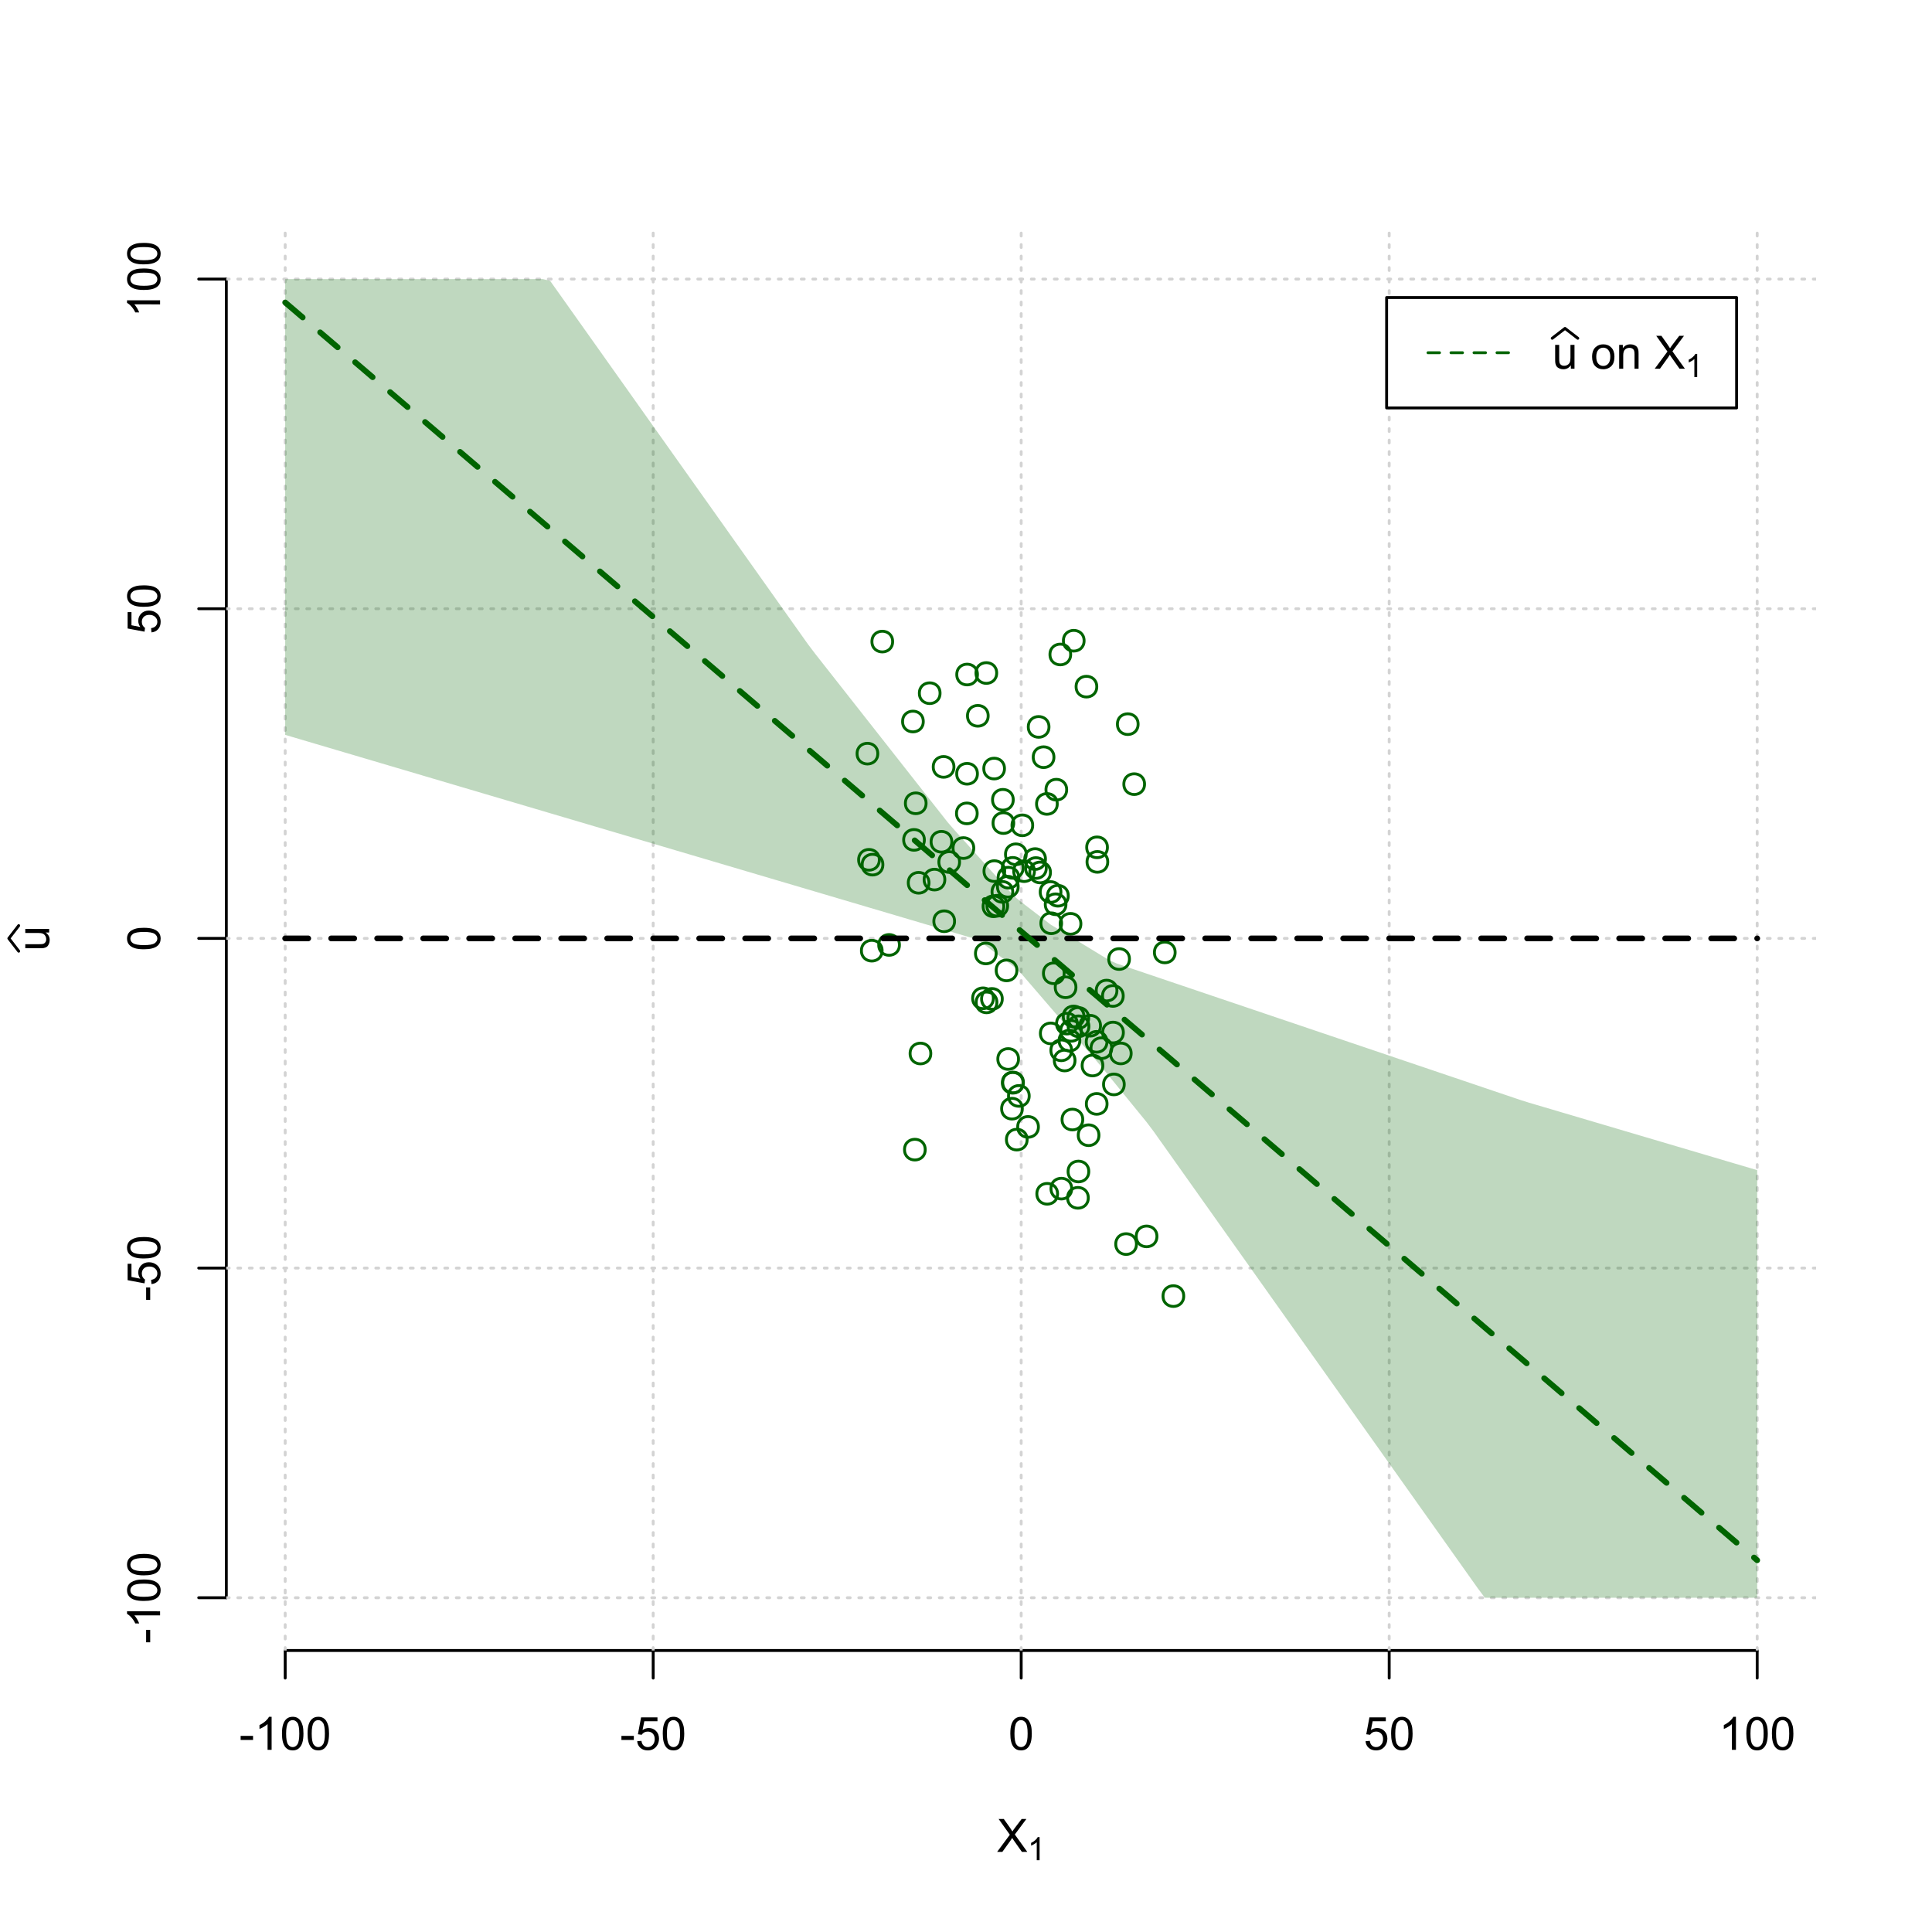 <?xml version="1.0" encoding="UTF-8"?>
<svg xmlns="http://www.w3.org/2000/svg" xmlns:xlink="http://www.w3.org/1999/xlink" width="504pt" height="504pt" viewBox="0 0 504 504" version="1.1">
<defs>
<g>
<symbol overflow="visible" id="glyph0-0">
<path style="stroke:none;" d="M 1.5 0 L 1.5 -7.5 L 7.5 -7.5 L 7.5 0 Z M 1.688 -0.188 L 7.312 -0.188 L 7.312 -7.312 L 1.688 -7.312 Z M 1.688 -0.188 "/>
</symbol>
<symbol overflow="visible" id="glyph0-1">
<path style="stroke:none;" d="M 0.055 0 L 3.375 -4.477 L 0.445 -8.59 L 1.797 -8.59 L 3.359 -6.387 C 3.68 -5.93 3.91 -5.578 4.047 -5.332 C 4.238 -5.645 4.465 -5.969 4.727 -6.312 L 6.457 -8.59 L 7.695 -8.59 L 4.676 -4.539 L 7.93 0 L 6.523 0 L 4.359 -3.062 C 4.238 -3.238 4.113 -3.43 3.984 -3.641 C 3.789 -3.324 3.652 -3.109 3.574 -2.992 L 1.418 0 Z M 0.055 0 "/>
</symbol>
<symbol overflow="visible" id="glyph0-2">
<path style="stroke:none;" d="M 0.383 -2.578 L 0.383 -3.641 L 3.621 -3.641 L 3.621 -2.578 Z M 0.383 -2.578 "/>
</symbol>
<symbol overflow="visible" id="glyph0-3">
<path style="stroke:none;" d="M 4.469 0 L 3.414 0 L 3.414 -6.719 C 3.16 -6.477 2.828 -6.234 2.414 -5.996 C 2 -5.75 1.629 -5.57 1.305 -5.449 L 1.305 -6.469 C 1.895 -6.742 2.41 -7.078 2.852 -7.477 C 3.293 -7.871 3.605 -8.254 3.789 -8.625 L 4.469 -8.625 Z M 4.469 0 "/>
</symbol>
<symbol overflow="visible" id="glyph0-4">
<path style="stroke:none;" d="M 0.5 -4.234 C 0.496 -5.246 0.602 -6.062 0.812 -6.688 C 1.02 -7.305 1.328 -7.785 1.742 -8.121 C 2.148 -8.457 2.668 -8.625 3.297 -8.625 C 3.758 -8.625 4.164 -8.531 4.512 -8.348 C 4.855 -8.16 5.141 -7.891 5.371 -7.543 C 5.594 -7.191 5.773 -6.766 5.906 -6.266 C 6.035 -5.762 6.098 -5.086 6.102 -4.234 C 6.098 -3.227 5.996 -2.414 5.789 -1.797 C 5.578 -1.176 5.266 -0.695 4.859 -0.359 C 4.445 -0.02 3.926 0.145 3.297 0.148 C 2.465 0.145 1.816 -0.148 1.348 -0.742 C 0.781 -1.457 0.496 -2.621 0.5 -4.234 Z M 1.582 -4.234 C 1.582 -2.824 1.746 -1.887 2.074 -1.418 C 2.402 -0.949 2.809 -0.715 3.297 -0.719 C 3.777 -0.715 4.184 -0.949 4.52 -1.422 C 4.848 -1.887 5.016 -2.824 5.016 -4.234 C 5.016 -5.648 4.848 -6.59 4.52 -7.055 C 4.184 -7.516 3.773 -7.746 3.289 -7.75 C 2.801 -7.746 2.414 -7.543 2.125 -7.137 C 1.762 -6.613 1.582 -5.645 1.582 -4.234 Z M 1.582 -4.234 "/>
</symbol>
<symbol overflow="visible" id="glyph0-5">
<path style="stroke:none;" d="M 0.5 -2.25 L 1.605 -2.344 C 1.684 -1.805 1.871 -1.398 2.176 -1.125 C 2.473 -0.852 2.836 -0.715 3.258 -0.719 C 3.766 -0.715 4.195 -0.906 4.547 -1.293 C 4.898 -1.672 5.074 -2.18 5.074 -2.82 C 5.074 -3.414 4.902 -3.891 4.566 -4.242 C 4.227 -4.59 3.785 -4.762 3.242 -4.766 C 2.898 -4.762 2.594 -4.684 2.32 -4.531 C 2.047 -4.375 1.832 -4.176 1.676 -3.93 L 0.688 -4.062 L 1.516 -8.473 L 5.789 -8.473 L 5.789 -7.465 L 2.359 -7.465 L 1.898 -5.156 C 2.414 -5.516 2.953 -5.695 3.523 -5.695 C 4.27 -5.695 4.902 -5.434 5.422 -4.914 C 5.934 -4.395 6.191 -3.727 6.195 -2.914 C 6.191 -2.133 5.965 -1.461 5.516 -0.898 C 4.961 -0.199 4.211 0.145 3.258 0.148 C 2.477 0.145 1.836 -0.07 1.344 -0.508 C 0.844 -0.941 0.562 -1.523 0.5 -2.25 Z M 0.5 -2.25 "/>
</symbol>
<symbol overflow="visible" id="glyph0-6">
<path style="stroke:none;" d="M 4.867 0 L 4.867 -0.914 C 4.379 -0.211 3.723 0.141 2.895 0.141 C 2.527 0.141 2.184 0.07 1.867 -0.07 C 1.547 -0.211 1.309 -0.387 1.156 -0.602 C 1 -0.812 0.895 -1.074 0.832 -1.383 C 0.785 -1.59 0.762 -1.918 0.766 -2.367 L 0.766 -6.223 L 1.82 -6.223 L 1.82 -2.773 C 1.816 -2.219 1.84 -1.848 1.887 -1.656 C 1.949 -1.379 2.09 -1.16 2.309 -1.004 C 2.523 -0.84 2.789 -0.762 3.105 -0.766 C 3.418 -0.762 3.715 -0.844 3.996 -1.008 C 4.273 -1.172 4.469 -1.391 4.586 -1.672 C 4.699 -1.949 4.758 -2.355 4.758 -2.891 L 4.758 -6.223 L 5.812 -6.223 L 5.812 0 Z M 4.867 0 "/>
</symbol>
<symbol overflow="visible" id="glyph0-7">
<path style="stroke:none;" d=""/>
</symbol>
<symbol overflow="visible" id="glyph0-8">
<path style="stroke:none;" d="M 0.398 -3.109 C 0.398 -4.262 0.719 -5.117 1.359 -5.672 C 1.895 -6.133 2.547 -6.363 3.316 -6.363 C 4.172 -6.363 4.871 -6.082 5.414 -5.52 C 5.953 -4.957 6.223 -4.184 6.227 -3.199 C 6.223 -2.398 6.102 -1.766 5.867 -1.309 C 5.625 -0.848 5.277 -0.492 4.82 -0.238 C 4.359 0.016 3.859 0.141 3.316 0.141 C 2.441 0.141 1.734 -0.137 1.203 -0.695 C 0.664 -1.254 0.398 -2.059 0.398 -3.109 Z M 1.484 -3.109 C 1.48 -2.309 1.656 -1.711 2.004 -1.32 C 2.348 -0.922 2.785 -0.727 3.316 -0.727 C 3.84 -0.727 4.273 -0.926 4.621 -1.324 C 4.969 -1.723 5.145 -2.328 5.145 -3.148 C 5.145 -3.914 4.969 -4.496 4.617 -4.895 C 4.266 -5.289 3.832 -5.488 3.316 -5.492 C 2.785 -5.488 2.348 -5.293 2.004 -4.898 C 1.656 -4.5 1.48 -3.902 1.484 -3.109 Z M 1.484 -3.109 "/>
</symbol>
<symbol overflow="visible" id="glyph0-9">
<path style="stroke:none;" d="M 0.789 0 L 0.789 -6.223 L 1.742 -6.223 L 1.742 -5.336 C 2.195 -6.02 2.855 -6.363 3.719 -6.363 C 4.09 -6.363 4.434 -6.293 4.754 -6.16 C 5.066 -6.023 5.305 -5.848 5.461 -5.633 C 5.617 -5.41 5.727 -5.152 5.789 -4.852 C 5.828 -4.656 5.848 -4.312 5.848 -3.828 L 5.848 0 L 4.793 0 L 4.793 -3.785 C 4.793 -4.215 4.75 -4.535 4.668 -4.75 C 4.586 -4.961 4.441 -5.129 4.234 -5.258 C 4.023 -5.383 3.777 -5.449 3.5 -5.449 C 3.047 -5.449 2.66 -5.305 2.332 -5.02 C 2.004 -4.734 1.84 -4.195 1.844 -3.398 L 1.844 0 Z M 0.789 0 "/>
</symbol>
<symbol overflow="visible" id="glyph1-0">
<path style="stroke:none;" d="M 1.051 0 L 1.051 -5.25 L 5.25 -5.25 L 5.25 0 Z M 1.18 -0.133 L 5.117 -0.133 L 5.117 -5.117 L 1.18 -5.117 Z M 1.18 -0.133 "/>
</symbol>
<symbol overflow="visible" id="glyph1-1">
<path style="stroke:none;" d="M 3.129 0 L 2.391 0 L 2.391 -4.703 C 2.211 -4.531 1.977 -4.363 1.691 -4.195 C 1.398 -4.023 1.141 -3.895 0.914 -3.812 L 0.914 -4.527 C 1.328 -4.719 1.688 -4.953 1.996 -5.234 C 2.305 -5.508 2.523 -5.777 2.652 -6.039 L 3.129 -6.039 Z M 3.129 0 "/>
</symbol>
<symbol overflow="visible" id="glyph2-0">
<path style="stroke:none;" d="M 0 -1.5 L -7.5 -1.5 L -7.5 -7.5 L 0 -7.5 Z M -0.188 -1.688 L -0.188 -7.312 L -7.312 -7.312 L -7.312 -1.688 Z M -0.188 -1.688 "/>
</symbol>
<symbol overflow="visible" id="glyph2-1">
<path style="stroke:none;" d="M 0 -4.867 L -0.914 -4.867 C -0.211 -4.379 0.141 -3.723 0.141 -2.895 C 0.141 -2.527 0.07 -2.184 -0.07 -1.867 C -0.211 -1.547 -0.387 -1.309 -0.598 -1.156 C -0.809 -1 -1.07 -0.895 -1.383 -0.832 C -1.59 -0.789 -1.918 -0.766 -2.367 -0.77 L -6.223 -0.77 L -6.223 -1.824 L -2.773 -1.824 C -2.219 -1.82 -1.848 -1.844 -1.656 -1.887 C -1.379 -1.949 -1.16 -2.09 -1.004 -2.309 C -0.84 -2.523 -0.762 -2.789 -0.766 -3.105 C -0.762 -3.418 -0.844 -3.715 -1.008 -3.996 C -1.172 -4.273 -1.391 -4.469 -1.672 -4.586 C -1.945 -4.699 -2.352 -4.758 -2.887 -4.758 L -6.223 -4.758 L -6.223 -5.812 L 0 -5.812 Z M 0 -4.867 "/>
</symbol>
<symbol overflow="visible" id="glyph2-2">
<path style="stroke:none;" d="M -2.578 -0.383 L -3.641 -0.383 L -3.641 -3.621 L -2.578 -3.621 Z M -2.578 -0.383 "/>
</symbol>
<symbol overflow="visible" id="glyph2-3">
<path style="stroke:none;" d="M 0 -4.469 L 0 -3.414 L -6.719 -3.418 C -6.477 -3.16 -6.234 -2.828 -5.996 -2.418 C -5.75 -2.004 -5.57 -1.633 -5.449 -1.309 L -6.469 -1.309 C -6.742 -1.895 -7.078 -2.41 -7.477 -2.852 C -7.871 -3.293 -8.254 -3.605 -8.625 -3.793 L -8.625 -4.473 Z M 0 -4.469 "/>
</symbol>
<symbol overflow="visible" id="glyph2-4">
<path style="stroke:none;" d="M -4.234 -0.5 C -5.246 -0.496 -6.062 -0.602 -6.688 -0.812 C -7.305 -1.02 -7.785 -1.328 -8.121 -1.742 C -8.457 -2.152 -8.625 -2.672 -8.625 -3.301 C -8.625 -3.758 -8.531 -4.164 -8.348 -4.512 C -8.16 -4.859 -7.891 -5.145 -7.543 -5.371 C -7.191 -5.594 -6.766 -5.773 -6.266 -5.906 C -5.762 -6.035 -5.086 -6.098 -4.234 -6.102 C -3.223 -6.098 -2.41 -5.996 -1.793 -5.789 C -1.176 -5.578 -0.695 -5.266 -0.359 -4.859 C -0.02 -4.445 0.145 -3.926 0.148 -3.297 C 0.145 -2.465 -0.148 -1.816 -0.742 -1.348 C -1.457 -0.781 -2.621 -0.496 -4.234 -0.5 Z M -4.234 -1.582 C -2.824 -1.582 -1.887 -1.746 -1.418 -2.074 C -0.949 -2.402 -0.715 -2.809 -0.719 -3.297 C -0.715 -3.777 -0.949 -4.184 -1.422 -4.52 C -1.887 -4.848 -2.824 -5.016 -4.234 -5.016 C -5.648 -5.016 -6.59 -4.848 -7.055 -4.52 C -7.516 -4.188 -7.746 -3.777 -7.75 -3.289 C -7.746 -2.801 -7.543 -2.414 -7.137 -2.129 C -6.613 -1.762 -5.645 -1.582 -4.234 -1.582 Z M -4.234 -1.582 "/>
</symbol>
<symbol overflow="visible" id="glyph2-5">
<path style="stroke:none;" d="M -2.25 -0.5 L -2.344 -1.605 C -1.805 -1.684 -1.398 -1.871 -1.125 -2.176 C -0.852 -2.473 -0.715 -2.836 -0.719 -3.258 C -0.715 -3.766 -0.906 -4.195 -1.293 -4.547 C -1.672 -4.898 -2.18 -5.074 -2.816 -5.074 C -3.414 -5.074 -3.891 -4.902 -4.242 -4.566 C -4.59 -4.227 -4.762 -3.785 -4.766 -3.242 C -4.762 -2.898 -4.684 -2.594 -4.531 -2.32 C -4.375 -2.047 -4.176 -1.832 -3.93 -1.676 L -4.062 -0.688 L -8.473 -1.52 L -8.473 -5.789 L -7.465 -5.789 L -7.465 -2.363 L -5.156 -1.898 C -5.516 -2.414 -5.695 -2.953 -5.695 -3.523 C -5.695 -4.27 -5.434 -4.902 -4.914 -5.422 C -4.395 -5.934 -3.727 -6.191 -2.91 -6.195 C -2.133 -6.191 -1.461 -5.965 -0.895 -5.516 C -0.199 -4.961 0.145 -4.211 0.148 -3.258 C 0.145 -2.477 -0.07 -1.836 -0.508 -1.344 C -0.941 -0.848 -1.523 -0.566 -2.25 -0.5 Z M -2.25 -0.5 "/>
</symbol>
</g>
<clipPath id="clip1">
  <path d="M 74 59.039 L 75 59.039 L 75 430.559 L 74 430.559 Z M 74 59.039 "/>
</clipPath>
<clipPath id="clip2">
  <path d="M 170 59.039 L 171 59.039 L 171 430.559 L 170 430.559 Z M 170 59.039 "/>
</clipPath>
<clipPath id="clip3">
  <path d="M 266 59.039 L 267 59.039 L 267 430.559 L 266 430.559 Z M 266 59.039 "/>
</clipPath>
<clipPath id="clip4">
  <path d="M 362 59.039 L 363 59.039 L 363 430.559 L 362 430.559 Z M 362 59.039 "/>
</clipPath>
<clipPath id="clip5">
  <path d="M 458 59.039 L 459 59.039 L 459 430.559 L 458 430.559 Z M 458 59.039 "/>
</clipPath>
<clipPath id="clip6">
  <path d="M 59.039 416 L 473.758 416 L 473.758 418 L 59.039 418 Z M 59.039 416 "/>
</clipPath>
<clipPath id="clip7">
  <path d="M 59.039 330 L 473.758 330 L 473.758 332 L 59.039 332 Z M 59.039 330 "/>
</clipPath>
<clipPath id="clip8">
  <path d="M 59.039 244 L 473.758 244 L 473.758 246 L 59.039 246 Z M 59.039 244 "/>
</clipPath>
<clipPath id="clip9">
  <path d="M 59.039 158 L 473.758 158 L 473.758 160 L 59.039 160 Z M 59.039 158 "/>
</clipPath>
<clipPath id="clip10">
  <path d="M 59.039 72 L 473.758 72 L 473.758 74 L 59.039 74 Z M 59.039 72 "/>
</clipPath>
</defs>
<g id="surface3996">
<rect x="0" y="0" width="504" height="504" style="fill:rgb(100%,100%,100%);fill-opacity:1;stroke:none;"/>
<g style="fill:rgb(0%,0%,0%);fill-opacity:1;">
  <use xlink:href="#glyph0-1" x="260.062" y="483.102"/>
</g>
<g style="fill:rgb(0%,0%,0%);fill-opacity:1;">
  <use xlink:href="#glyph1-1" x="268.066" y="485.281"/>
</g>
<g style="fill:rgb(0%,0%,0%);fill-opacity:1;">
  <use xlink:href="#glyph2-1" x="12.82" y="248.137"/>
</g>
<path style="fill:none;stroke-width:0.75;stroke-linecap:round;stroke-linejoin:round;stroke:rgb(0%,0%,0%);stroke-opacity:1;stroke-miterlimit:10;" d="M 4.879 248.137 L 2.301 244.801 L 4.879 241.465 "/>
<path style="fill:none;stroke-width:0.75;stroke-linecap:round;stroke-linejoin:round;stroke:rgb(0%,0%,0%);stroke-opacity:1;stroke-miterlimit:10;" d="M 74.398 430.559 L 458.398 430.559 "/>
<path style="fill:none;stroke-width:0.75;stroke-linecap:round;stroke-linejoin:round;stroke:rgb(0%,0%,0%);stroke-opacity:1;stroke-miterlimit:10;" d="M 74.398 430.559 L 74.398 437.762 "/>
<path style="fill:none;stroke-width:0.75;stroke-linecap:round;stroke-linejoin:round;stroke:rgb(0%,0%,0%);stroke-opacity:1;stroke-miterlimit:10;" d="M 170.398 430.559 L 170.398 437.762 "/>
<path style="fill:none;stroke-width:0.75;stroke-linecap:round;stroke-linejoin:round;stroke:rgb(0%,0%,0%);stroke-opacity:1;stroke-miterlimit:10;" d="M 266.398 430.559 L 266.398 437.762 "/>
<path style="fill:none;stroke-width:0.75;stroke-linecap:round;stroke-linejoin:round;stroke:rgb(0%,0%,0%);stroke-opacity:1;stroke-miterlimit:10;" d="M 362.398 430.559 L 362.398 437.762 "/>
<path style="fill:none;stroke-width:0.75;stroke-linecap:round;stroke-linejoin:round;stroke:rgb(0%,0%,0%);stroke-opacity:1;stroke-miterlimit:10;" d="M 458.398 430.559 L 458.398 437.762 "/>
<g style="fill:rgb(0%,0%,0%);fill-opacity:1;">
  <use xlink:href="#glyph0-2" x="62.391" y="456.48"/>
  <use xlink:href="#glyph0-3" x="66.387" y="456.48"/>
  <use xlink:href="#glyph0-4" x="73.061" y="456.48"/>
  <use xlink:href="#glyph0-4" x="79.734" y="456.48"/>
</g>
<g style="fill:rgb(0%,0%,0%);fill-opacity:1;">
  <use xlink:href="#glyph0-2" x="161.727" y="456.48"/>
  <use xlink:href="#glyph0-5" x="165.723" y="456.48"/>
  <use xlink:href="#glyph0-4" x="172.396" y="456.48"/>
</g>
<g style="fill:rgb(0%,0%,0%);fill-opacity:1;">
  <use xlink:href="#glyph0-4" x="263.062" y="456.48"/>
</g>
<g style="fill:rgb(0%,0%,0%);fill-opacity:1;">
  <use xlink:href="#glyph0-5" x="355.727" y="456.48"/>
  <use xlink:href="#glyph0-4" x="362.4" y="456.48"/>
</g>
<g style="fill:rgb(0%,0%,0%);fill-opacity:1;">
  <use xlink:href="#glyph0-3" x="448.387" y="456.48"/>
  <use xlink:href="#glyph0-4" x="455.061" y="456.48"/>
  <use xlink:href="#glyph0-4" x="461.734" y="456.48"/>
</g>
<path style="fill:none;stroke-width:0.75;stroke-linecap:round;stroke-linejoin:round;stroke:rgb(0%,0%,0%);stroke-opacity:1;stroke-miterlimit:10;" d="M 59.039 416.801 L 59.039 72.801 "/>
<path style="fill:none;stroke-width:0.75;stroke-linecap:round;stroke-linejoin:round;stroke:rgb(0%,0%,0%);stroke-opacity:1;stroke-miterlimit:10;" d="M 59.039 416.801 L 51.84 416.801 "/>
<path style="fill:none;stroke-width:0.75;stroke-linecap:round;stroke-linejoin:round;stroke:rgb(0%,0%,0%);stroke-opacity:1;stroke-miterlimit:10;" d="M 59.039 330.801 L 51.84 330.801 "/>
<path style="fill:none;stroke-width:0.75;stroke-linecap:round;stroke-linejoin:round;stroke:rgb(0%,0%,0%);stroke-opacity:1;stroke-miterlimit:10;" d="M 59.039 244.801 L 51.84 244.801 "/>
<path style="fill:none;stroke-width:0.75;stroke-linecap:round;stroke-linejoin:round;stroke:rgb(0%,0%,0%);stroke-opacity:1;stroke-miterlimit:10;" d="M 59.039 158.801 L 51.84 158.801 "/>
<path style="fill:none;stroke-width:0.75;stroke-linecap:round;stroke-linejoin:round;stroke:rgb(0%,0%,0%);stroke-opacity:1;stroke-miterlimit:10;" d="M 59.039 72.801 L 51.84 72.801 "/>
<g style="fill:rgb(0%,0%,0%);fill-opacity:1;">
  <use xlink:href="#glyph2-2" x="41.762" y="428.809"/>
  <use xlink:href="#glyph2-3" x="41.762" y="424.812"/>
  <use xlink:href="#glyph2-4" x="41.762" y="418.139"/>
  <use xlink:href="#glyph2-4" x="41.762" y="411.465"/>
</g>
<g style="fill:rgb(0%,0%,0%);fill-opacity:1;">
  <use xlink:href="#glyph2-2" x="41.762" y="339.473"/>
  <use xlink:href="#glyph2-5" x="41.762" y="335.477"/>
  <use xlink:href="#glyph2-4" x="41.762" y="328.803"/>
</g>
<g style="fill:rgb(0%,0%,0%);fill-opacity:1;">
  <use xlink:href="#glyph2-4" x="41.762" y="248.137"/>
</g>
<g style="fill:rgb(0%,0%,0%);fill-opacity:1;">
  <use xlink:href="#glyph2-5" x="41.762" y="165.473"/>
  <use xlink:href="#glyph2-4" x="41.762" y="158.799"/>
</g>
<g style="fill:rgb(0%,0%,0%);fill-opacity:1;">
  <use xlink:href="#glyph2-3" x="41.762" y="82.812"/>
  <use xlink:href="#glyph2-4" x="41.762" y="76.139"/>
  <use xlink:href="#glyph2-4" x="41.762" y="69.465"/>
</g>
<g clip-path="url(#clip1)" clip-rule="nonzero">
<path style="fill:none;stroke-width:0.75;stroke-linecap:round;stroke-linejoin:round;stroke:rgb(82.745%,82.745%,82.745%);stroke-opacity:1;stroke-dasharray:0.75,2.25;stroke-miterlimit:10;" d="M 74.398 430.559 L 74.398 59.039 "/>
</g>
<g clip-path="url(#clip2)" clip-rule="nonzero">
<path style="fill:none;stroke-width:0.75;stroke-linecap:round;stroke-linejoin:round;stroke:rgb(82.745%,82.745%,82.745%);stroke-opacity:1;stroke-dasharray:0.75,2.25;stroke-miterlimit:10;" d="M 170.398 430.559 L 170.398 59.039 "/>
</g>
<g clip-path="url(#clip3)" clip-rule="nonzero">
<path style="fill:none;stroke-width:0.75;stroke-linecap:round;stroke-linejoin:round;stroke:rgb(82.745%,82.745%,82.745%);stroke-opacity:1;stroke-dasharray:0.75,2.25;stroke-miterlimit:10;" d="M 266.398 430.559 L 266.398 59.039 "/>
</g>
<g clip-path="url(#clip4)" clip-rule="nonzero">
<path style="fill:none;stroke-width:0.75;stroke-linecap:round;stroke-linejoin:round;stroke:rgb(82.745%,82.745%,82.745%);stroke-opacity:1;stroke-dasharray:0.75,2.25;stroke-miterlimit:10;" d="M 362.398 430.559 L 362.398 59.039 "/>
</g>
<g clip-path="url(#clip5)" clip-rule="nonzero">
<path style="fill:none;stroke-width:0.75;stroke-linecap:round;stroke-linejoin:round;stroke:rgb(82.745%,82.745%,82.745%);stroke-opacity:1;stroke-dasharray:0.75,2.25;stroke-miterlimit:10;" d="M 458.398 430.559 L 458.398 59.039 "/>
</g>
<g clip-path="url(#clip6)" clip-rule="nonzero">
<path style="fill:none;stroke-width:0.75;stroke-linecap:round;stroke-linejoin:round;stroke:rgb(82.745%,82.745%,82.745%);stroke-opacity:1;stroke-dasharray:0.75,2.25;stroke-miterlimit:10;" d="M 59.039 416.801 L 473.762 416.801 "/>
</g>
<g clip-path="url(#clip7)" clip-rule="nonzero">
<path style="fill:none;stroke-width:0.75;stroke-linecap:round;stroke-linejoin:round;stroke:rgb(82.745%,82.745%,82.745%);stroke-opacity:1;stroke-dasharray:0.75,2.25;stroke-miterlimit:10;" d="M 59.039 330.801 L 473.762 330.801 "/>
</g>
<g clip-path="url(#clip8)" clip-rule="nonzero">
<path style="fill:none;stroke-width:0.75;stroke-linecap:round;stroke-linejoin:round;stroke:rgb(82.745%,82.745%,82.745%);stroke-opacity:1;stroke-dasharray:0.75,2.25;stroke-miterlimit:10;" d="M 59.039 244.801 L 473.762 244.801 "/>
</g>
<g clip-path="url(#clip9)" clip-rule="nonzero">
<path style="fill:none;stroke-width:0.75;stroke-linecap:round;stroke-linejoin:round;stroke:rgb(82.745%,82.745%,82.745%);stroke-opacity:1;stroke-dasharray:0.75,2.25;stroke-miterlimit:10;" d="M 59.039 158.801 L 473.762 158.801 "/>
</g>
<g clip-path="url(#clip10)" clip-rule="nonzero">
<path style="fill:none;stroke-width:0.75;stroke-linecap:round;stroke-linejoin:round;stroke:rgb(82.745%,82.745%,82.745%);stroke-opacity:1;stroke-dasharray:0.75,2.25;stroke-miterlimit:10;" d="M 59.039 72.801 L 473.762 72.801 "/>
</g>
<path style=" stroke:none;fill-rule:nonzero;fill:rgb(0%,39.216%,0%);fill-opacity:0.251;" d="M 74.398 72.801 L 141.602 72.801 L 143.52 73.273 L 145.441 75.98 L 147.359 78.684 L 149.281 81.391 L 151.199 84.098 L 153.121 86.805 L 155.039 89.508 L 156.961 92.215 L 158.879 94.922 L 160.801 97.629 L 162.719 100.332 L 164.641 103.039 L 166.559 105.746 L 168.48 108.453 L 170.398 111.156 L 172.32 113.863 L 174.238 116.57 L 176.16 119.277 L 178.078 121.98 L 181.922 127.395 L 183.84 130.102 L 185.762 132.805 L 187.68 135.512 L 189.602 138.219 L 191.52 140.926 L 193.441 143.629 L 195.359 146.336 L 197.281 149.043 L 199.199 151.75 L 201.121 154.457 L 203.039 157.16 L 204.961 159.867 L 206.879 162.574 L 208.801 165.281 L 210.719 167.984 L 212.641 170.527 L 214.559 172.969 L 216.48 175.41 L 218.398 177.852 L 220.32 180.293 L 222.238 182.734 L 224.16 185.176 L 226.078 187.617 L 229.922 192.5 L 231.84 194.941 L 233.762 197.387 L 235.68 199.828 L 237.602 202.27 L 239.52 204.711 L 241.441 207.152 L 243.359 209.594 L 245.281 212.035 L 247.199 214.477 L 249.121 216.68 L 251.039 218.812 L 252.961 220.945 L 254.879 223.074 L 256.801 225.207 L 258.719 227.34 L 260.641 229.473 L 262.559 231.605 L 264.48 233.738 L 266.398 235.297 L 268.32 236.77 L 270.238 238.242 L 272.16 239.715 L 274.078 241.188 L 277.922 243.523 L 279.84 244.691 L 281.762 245.859 L 283.68 247.027 L 285.602 248.195 L 287.52 249.363 L 289.441 250.531 L 291.359 251.363 L 293.281 252.016 L 295.199 252.664 L 297.121 253.312 L 299.039 253.961 L 300.961 254.609 L 302.879 255.258 L 304.801 255.91 L 306.719 256.559 L 308.641 257.207 L 310.559 257.855 L 312.48 258.504 L 314.398 259.152 L 316.32 259.805 L 318.238 260.453 L 320.16 261.102 L 322.078 261.75 L 325.922 263.047 L 327.84 263.699 L 329.762 264.348 L 331.68 264.996 L 333.602 265.645 L 335.52 266.293 L 337.441 266.941 L 339.359 267.59 L 341.281 268.242 L 343.199 268.891 L 345.121 269.539 L 347.039 270.188 L 348.961 270.836 L 350.879 271.484 L 352.801 272.137 L 354.719 272.785 L 356.641 273.434 L 358.559 274.082 L 360.48 274.73 L 362.398 275.379 L 364.32 276.031 L 366.238 276.68 L 368.16 277.328 L 370.078 277.977 L 373.922 279.273 L 375.84 279.926 L 377.762 280.574 L 379.68 281.223 L 381.602 281.871 L 383.52 282.52 L 385.441 283.168 L 387.359 283.82 L 389.281 284.469 L 391.199 285.117 L 393.121 285.766 L 395.039 286.414 L 396.961 287.062 L 398.879 287.656 L 400.801 288.227 L 402.719 288.793 L 404.641 289.359 L 406.559 289.93 L 408.48 290.496 L 410.398 291.062 L 412.32 291.633 L 414.238 292.199 L 416.16 292.766 L 418.078 293.336 L 421.922 294.469 L 423.84 295.039 L 425.762 295.605 L 427.68 296.176 L 429.602 296.742 L 431.52 297.309 L 433.441 297.879 L 435.359 298.445 L 437.281 299.012 L 439.199 299.582 L 441.121 300.148 L 443.039 300.715 L 444.961 301.285 L 446.879 301.852 L 448.801 302.418 L 450.719 302.988 L 452.641 303.555 L 454.559 304.121 L 456.48 304.691 L 458.398 305.258 L 458.398 416.801 L 387.359 416.801 L 385.441 414.238 L 383.52 411.531 L 381.602 408.824 L 379.68 406.121 L 377.762 403.414 L 375.84 400.707 L 373.922 398 L 372 395.297 L 370.078 392.59 L 368.16 389.883 L 366.238 387.176 L 364.32 384.473 L 362.398 381.766 L 360.48 379.059 L 358.559 376.352 L 356.641 373.648 L 354.719 370.941 L 352.801 368.234 L 350.879 365.527 L 348.961 362.824 L 347.039 360.117 L 345.121 357.41 L 343.199 354.703 L 341.281 352 L 339.359 349.293 L 337.441 346.586 L 335.52 343.879 L 333.602 341.176 L 331.68 338.469 L 329.762 335.762 L 327.84 333.055 L 325.922 330.352 L 322.078 324.938 L 320.16 322.23 L 318.238 319.527 L 316.32 316.82 L 314.398 314.113 L 312.48 311.406 L 310.559 308.703 L 308.641 305.996 L 306.719 303.289 L 304.801 300.582 L 302.879 297.879 L 300.961 295.172 L 299.039 292.633 L 297.121 290.281 L 295.199 287.926 L 293.281 285.574 L 291.359 283.219 L 289.441 280.867 L 287.52 278.512 L 285.602 276.242 L 283.68 274.012 L 281.762 271.781 L 279.84 269.555 L 277.922 267.324 L 276 265.094 L 274.078 262.867 L 272.16 260.637 L 270.238 258.406 L 268.32 256.18 L 266.398 253.949 L 264.48 252.152 L 262.559 250.723 L 260.641 249.297 L 258.719 247.871 L 256.801 246.441 L 254.879 245.074 L 252.961 244.508 L 251.039 243.938 L 249.121 243.371 L 247.199 242.805 L 245.281 242.234 L 243.359 241.668 L 241.441 241.102 L 239.52 240.531 L 237.602 239.965 L 235.68 239.398 L 233.762 238.828 L 231.84 238.262 L 229.922 237.691 L 226.078 236.559 L 224.16 235.988 L 222.238 235.422 L 220.32 234.855 L 218.398 234.285 L 216.48 233.719 L 214.559 233.152 L 212.641 232.582 L 210.719 232.016 L 208.801 231.449 L 206.879 230.879 L 204.961 230.312 L 203.039 229.746 L 201.121 229.176 L 199.199 228.609 L 197.281 228.043 L 195.359 227.473 L 193.441 226.906 L 191.52 226.336 L 189.602 225.77 L 187.68 225.203 L 185.762 224.633 L 183.84 224.066 L 181.922 223.5 L 180 222.93 L 178.078 222.363 L 176.16 221.797 L 174.238 221.227 L 172.32 220.66 L 170.398 220.094 L 168.48 219.523 L 166.559 218.957 L 164.641 218.391 L 162.719 217.82 L 160.801 217.254 L 158.879 216.688 L 156.961 216.117 L 155.039 215.551 L 153.121 214.98 L 151.199 214.414 L 149.281 213.848 L 147.359 213.277 L 145.441 212.711 L 143.52 212.145 L 141.602 211.574 L 139.68 211.008 L 137.762 210.441 L 135.84 209.871 L 133.922 209.305 L 132 208.738 L 130.078 208.168 L 128.16 207.602 L 126.238 207.035 L 124.32 206.465 L 122.398 205.898 L 120.48 205.332 L 118.559 204.762 L 116.641 204.195 L 114.719 203.625 L 112.801 203.059 L 110.879 202.492 L 108.961 201.922 L 107.039 201.355 L 105.121 200.789 L 103.199 200.219 L 101.281 199.652 L 99.359 199.086 L 97.441 198.516 L 95.52 197.949 L 93.602 197.383 L 91.68 196.812 L 89.762 196.246 L 87.84 195.68 L 85.922 195.109 L 82.078 193.977 L 80.16 193.406 L 78.238 192.84 L 76.32 192.27 L 74.398 191.703 Z M 74.398 72.801 "/>
<path style="fill:none;stroke-width:0.75;stroke-linecap:round;stroke-linejoin:round;stroke:rgb(0%,39.216%,0%);stroke-opacity:1;stroke-miterlimit:10;" d="M 275.809 209.719 C 275.809 213.32 270.406 213.32 270.406 209.719 C 270.406 206.121 275.809 206.121 275.809 209.719 "/>
<path style="fill:none;stroke-width:0.75;stroke-linecap:round;stroke-linejoin:round;stroke:rgb(0%,39.216%,0%);stroke-opacity:1;stroke-miterlimit:10;" d="M 288.77 271.785 C 288.77 275.383 283.371 275.383 283.371 271.785 C 283.371 268.184 288.77 268.184 288.77 271.785 "/>
<path style="fill:none;stroke-width:0.75;stroke-linecap:round;stroke-linejoin:round;stroke:rgb(0%,39.216%,0%);stroke-opacity:1;stroke-miterlimit:10;" d="M 241.59 209.555 C 241.59 213.156 236.191 213.156 236.191 209.555 C 236.191 205.953 241.59 205.953 241.59 209.555 "/>
<path style="fill:none;stroke-width:0.75;stroke-linecap:round;stroke-linejoin:round;stroke:rgb(0%,39.216%,0%);stroke-opacity:1;stroke-miterlimit:10;" d="M 296.465 324.539 C 296.465 328.141 291.066 328.141 291.066 324.539 C 291.066 320.941 296.465 320.941 296.465 324.539 "/>
<path style="fill:none;stroke-width:0.75;stroke-linecap:round;stroke-linejoin:round;stroke:rgb(0%,39.216%,0%);stroke-opacity:1;stroke-miterlimit:10;" d="M 260.004 175.566 C 260.004 179.168 254.602 179.168 254.602 175.566 C 254.602 171.969 260.004 171.969 260.004 175.566 "/>
<path style="fill:none;stroke-width:0.75;stroke-linecap:round;stroke-linejoin:round;stroke:rgb(0%,39.216%,0%);stroke-opacity:1;stroke-miterlimit:10;" d="M 272.73 224.105 C 272.73 227.703 267.328 227.703 267.328 224.105 C 267.328 220.504 272.73 220.504 272.73 224.105 "/>
<path style="fill:none;stroke-width:0.75;stroke-linecap:round;stroke-linejoin:round;stroke:rgb(0%,39.216%,0%);stroke-opacity:1;stroke-miterlimit:10;" d="M 281.691 271.453 C 281.691 275.051 276.293 275.051 276.293 271.453 C 276.293 267.852 281.691 267.852 281.691 271.453 "/>
<path style="fill:none;stroke-width:0.75;stroke-linecap:round;stroke-linejoin:round;stroke:rgb(0%,39.216%,0%);stroke-opacity:1;stroke-miterlimit:10;" d="M 242.344 230.293 C 242.344 233.891 236.945 233.891 236.945 230.293 C 236.945 226.691 242.344 226.691 242.344 230.293 "/>
<path style="fill:none;stroke-width:0.75;stroke-linecap:round;stroke-linejoin:round;stroke:rgb(0%,39.216%,0%);stroke-opacity:1;stroke-miterlimit:10;" d="M 266.695 289.223 C 266.695 292.82 261.297 292.82 261.297 289.223 C 261.297 285.621 266.695 285.621 266.695 289.223 "/>
<path style="fill:none;stroke-width:0.75;stroke-linecap:round;stroke-linejoin:round;stroke:rgb(0%,39.216%,0%);stroke-opacity:1;stroke-miterlimit:10;" d="M 250.32 224.879 C 250.32 228.477 244.922 228.477 244.922 224.879 C 244.922 221.277 250.32 221.277 250.32 224.879 "/>
<path style="fill:none;stroke-width:0.75;stroke-linecap:round;stroke-linejoin:round;stroke:rgb(0%,39.216%,0%);stroke-opacity:1;stroke-miterlimit:10;" d="M 257.785 186.734 C 257.785 190.332 252.387 190.332 252.387 186.734 C 252.387 183.133 257.785 183.133 257.785 186.734 "/>
<path style="fill:none;stroke-width:0.75;stroke-linecap:round;stroke-linejoin:round;stroke:rgb(0%,39.216%,0%);stroke-opacity:1;stroke-miterlimit:10;" d="M 254.977 201.852 C 254.977 205.453 249.578 205.453 249.578 201.852 C 249.578 198.254 254.977 198.254 254.977 201.852 "/>
<path style="fill:none;stroke-width:0.75;stroke-linecap:round;stroke-linejoin:round;stroke:rgb(0%,39.216%,0%);stroke-opacity:1;stroke-miterlimit:10;" d="M 265.781 228.961 C 265.781 232.559 260.383 232.559 260.383 228.961 C 260.383 225.359 265.781 225.359 265.781 228.961 "/>
<path style="fill:none;stroke-width:0.75;stroke-linecap:round;stroke-linejoin:round;stroke:rgb(0%,39.216%,0%);stroke-opacity:1;stroke-miterlimit:10;" d="M 261.465 260.582 C 261.465 264.184 256.066 264.184 256.066 260.582 C 256.066 256.984 261.465 256.984 261.465 260.582 "/>
<path style="fill:none;stroke-width:0.75;stroke-linecap:round;stroke-linejoin:round;stroke:rgb(0%,39.216%,0%);stroke-opacity:1;stroke-miterlimit:10;" d="M 276.766 232.703 C 276.766 236.301 271.363 236.301 271.363 232.703 C 271.363 229.102 276.766 229.102 276.766 232.703 "/>
<path style="fill:none;stroke-width:0.75;stroke-linecap:round;stroke-linejoin:round;stroke:rgb(0%,39.216%,0%);stroke-opacity:1;stroke-miterlimit:10;" d="M 293.016 259.809 C 293.016 263.41 287.617 263.41 287.617 259.809 C 287.617 256.211 293.016 256.211 293.016 259.809 "/>
<path style="fill:none;stroke-width:0.75;stroke-linecap:round;stroke-linejoin:round;stroke:rgb(0%,39.216%,0%);stroke-opacity:1;stroke-miterlimit:10;" d="M 280.438 276.652 C 280.438 280.25 275.039 280.25 275.039 276.652 C 275.039 273.051 280.438 273.051 280.438 276.652 "/>
<path style="fill:none;stroke-width:0.75;stroke-linecap:round;stroke-linejoin:round;stroke:rgb(0%,39.216%,0%);stroke-opacity:1;stroke-miterlimit:10;" d="M 281.031 267.031 C 281.031 270.633 275.629 270.633 275.629 267.031 C 275.629 263.434 281.031 263.434 281.031 267.031 "/>
<path style="fill:none;stroke-width:0.75;stroke-linecap:round;stroke-linejoin:round;stroke:rgb(0%,39.216%,0%);stroke-opacity:1;stroke-miterlimit:10;" d="M 264.453 214.715 C 264.453 218.312 259.055 218.312 259.055 214.715 C 259.055 211.113 264.453 211.113 264.453 214.715 "/>
<path style="fill:none;stroke-width:0.75;stroke-linecap:round;stroke-linejoin:round;stroke:rgb(0%,39.216%,0%);stroke-opacity:1;stroke-miterlimit:10;" d="M 278.68 233.672 C 278.68 237.273 273.281 237.273 273.281 233.672 C 273.281 230.074 278.68 230.074 278.68 233.672 "/>
<path style="fill:none;stroke-width:0.75;stroke-linecap:round;stroke-linejoin:round;stroke:rgb(0%,39.216%,0%);stroke-opacity:1;stroke-miterlimit:10;" d="M 259.871 248.727 C 259.871 252.324 254.473 252.324 254.473 248.727 C 254.473 245.125 259.871 245.125 259.871 248.727 "/>
<path style="fill:none;stroke-width:0.75;stroke-linecap:round;stroke-linejoin:round;stroke:rgb(0%,39.216%,0%);stroke-opacity:1;stroke-miterlimit:10;" d="M 241.137 219.098 C 241.137 222.699 235.738 222.699 235.738 219.098 C 235.738 215.5 241.137 215.5 241.137 219.098 "/>
<path style="fill:none;stroke-width:0.75;stroke-linecap:round;stroke-linejoin:round;stroke:rgb(0%,39.216%,0%);stroke-opacity:1;stroke-miterlimit:10;" d="M 261.863 236.422 C 261.863 240.023 256.465 240.023 256.465 236.422 C 256.465 232.82 261.863 232.82 261.863 236.422 "/>
<path style="fill:none;stroke-width:0.75;stroke-linecap:round;stroke-linejoin:round;stroke:rgb(0%,39.216%,0%);stroke-opacity:1;stroke-miterlimit:10;" d="M 270.891 293.977 C 270.891 297.578 265.488 297.578 265.488 293.977 C 265.488 290.379 270.891 290.379 270.891 293.977 "/>
<path style="fill:none;stroke-width:0.75;stroke-linecap:round;stroke-linejoin:round;stroke:rgb(0%,39.216%,0%);stroke-opacity:1;stroke-miterlimit:10;" d="M 284.059 267.727 C 284.059 271.328 278.656 271.328 278.656 267.727 C 278.656 264.125 284.059 264.125 284.059 267.727 "/>
<path style="fill:none;stroke-width:0.75;stroke-linecap:round;stroke-linejoin:round;stroke:rgb(0%,39.216%,0%);stroke-opacity:1;stroke-miterlimit:10;" d="M 242.816 274.824 C 242.816 278.426 237.418 278.426 237.418 274.824 C 237.418 271.227 242.816 271.227 242.816 274.824 "/>
<path style="fill:none;stroke-width:0.75;stroke-linecap:round;stroke-linejoin:round;stroke:rgb(0%,39.216%,0%);stroke-opacity:1;stroke-miterlimit:10;" d="M 266.891 226.402 C 266.891 230.004 261.488 230.004 261.488 226.402 C 261.488 222.801 266.891 222.801 266.891 226.402 "/>
<path style="fill:none;stroke-width:0.75;stroke-linecap:round;stroke-linejoin:round;stroke:rgb(0%,39.216%,0%);stroke-opacity:1;stroke-miterlimit:10;" d="M 248.297 219.59 C 248.297 223.191 242.895 223.191 242.895 219.59 C 242.895 215.992 248.297 215.992 248.297 219.59 "/>
<path style="fill:none;stroke-width:0.75;stroke-linecap:round;stroke-linejoin:round;stroke:rgb(0%,39.216%,0%);stroke-opacity:1;stroke-miterlimit:10;" d="M 264.191 232.664 C 264.191 236.266 258.789 236.266 258.789 232.664 C 258.789 229.066 264.191 229.066 264.191 232.664 "/>
<path style="fill:none;stroke-width:0.75;stroke-linecap:round;stroke-linejoin:round;stroke:rgb(0%,39.216%,0%);stroke-opacity:1;stroke-miterlimit:10;" d="M 234.633 246.5 C 234.633 250.102 229.234 250.102 229.234 246.5 C 229.234 242.902 234.633 242.902 234.633 246.5 "/>
<path style="fill:none;stroke-width:0.75;stroke-linecap:round;stroke-linejoin:round;stroke:rgb(0%,39.216%,0%);stroke-opacity:1;stroke-miterlimit:10;" d="M 275.883 311.426 C 275.883 315.027 270.484 315.027 270.484 311.426 C 270.484 307.828 275.883 307.828 275.883 311.426 "/>
<path style="fill:none;stroke-width:0.75;stroke-linecap:round;stroke-linejoin:round;stroke:rgb(0%,39.216%,0%);stroke-opacity:1;stroke-miterlimit:10;" d="M 306.559 248.457 C 306.559 252.055 301.156 252.055 301.156 248.457 C 301.156 244.855 306.559 244.855 306.559 248.457 "/>
<path style="fill:none;stroke-width:0.75;stroke-linecap:round;stroke-linejoin:round;stroke:rgb(0%,39.216%,0%);stroke-opacity:1;stroke-miterlimit:10;" d="M 264.328 208.641 C 264.328 212.242 258.926 212.242 258.926 208.641 C 258.926 205.043 264.328 205.043 264.328 208.641 "/>
<path style="fill:none;stroke-width:0.75;stroke-linecap:round;stroke-linejoin:round;stroke:rgb(0%,39.216%,0%);stroke-opacity:1;stroke-miterlimit:10;" d="M 286.68 296.141 C 286.68 299.742 281.281 299.742 281.281 296.141 C 281.281 292.543 286.68 292.543 286.68 296.141 "/>
<path style="fill:none;stroke-width:0.75;stroke-linecap:round;stroke-linejoin:round;stroke:rgb(0%,39.216%,0%);stroke-opacity:1;stroke-miterlimit:10;" d="M 269.398 215.305 C 269.398 218.902 263.996 218.902 263.996 215.305 C 263.996 211.703 269.398 211.703 269.398 215.305 "/>
<path style="fill:none;stroke-width:0.75;stroke-linecap:round;stroke-linejoin:round;stroke:rgb(0%,39.216%,0%);stroke-opacity:1;stroke-miterlimit:10;" d="M 274.031 227.598 C 274.031 231.199 268.633 231.199 268.633 227.598 C 268.633 223.996 274.031 223.996 274.031 227.598 "/>
<path style="fill:none;stroke-width:0.75;stroke-linecap:round;stroke-linejoin:round;stroke:rgb(0%,39.216%,0%);stroke-opacity:1;stroke-miterlimit:10;" d="M 267.707 222.859 C 267.707 226.461 262.305 226.461 262.305 222.859 C 262.305 219.258 267.707 219.258 267.707 222.859 "/>
<path style="fill:none;stroke-width:0.75;stroke-linecap:round;stroke-linejoin:round;stroke:rgb(0%,39.216%,0%);stroke-opacity:1;stroke-miterlimit:10;" d="M 301.809 322.535 C 301.809 326.137 296.406 326.137 296.406 322.535 C 296.406 318.938 301.809 318.938 301.809 322.535 "/>
<path style="fill:none;stroke-width:0.75;stroke-linecap:round;stroke-linejoin:round;stroke:rgb(0%,39.216%,0%);stroke-opacity:1;stroke-miterlimit:10;" d="M 265.277 253.148 C 265.277 256.75 259.879 256.75 259.879 253.148 C 259.879 249.547 265.277 249.547 265.277 253.148 "/>
<path style="fill:none;stroke-width:0.75;stroke-linecap:round;stroke-linejoin:round;stroke:rgb(0%,39.216%,0%);stroke-opacity:1;stroke-miterlimit:10;" d="M 293.281 282.891 C 293.281 286.492 287.883 286.492 287.883 282.891 C 287.883 279.293 293.281 279.293 293.281 282.891 "/>
<path style="fill:none;stroke-width:0.75;stroke-linecap:round;stroke-linejoin:round;stroke:rgb(0%,39.216%,0%);stroke-opacity:1;stroke-miterlimit:10;" d="M 288.977 224.84 C 288.977 228.438 283.574 228.438 283.574 224.84 C 283.574 221.238 288.977 221.238 288.977 224.84 "/>
<path style="fill:none;stroke-width:0.75;stroke-linecap:round;stroke-linejoin:round;stroke:rgb(0%,39.216%,0%);stroke-opacity:1;stroke-miterlimit:10;" d="M 267.949 297.289 C 267.949 300.891 262.547 300.891 262.547 297.289 C 262.547 293.691 267.949 293.691 267.949 297.289 "/>
<path style="fill:none;stroke-width:0.75;stroke-linecap:round;stroke-linejoin:round;stroke:rgb(0%,39.216%,0%);stroke-opacity:1;stroke-miterlimit:10;" d="M 298.578 204.559 C 298.578 208.16 293.176 208.16 293.176 204.559 C 293.176 200.961 298.578 200.961 298.578 204.559 "/>
<path style="fill:none;stroke-width:0.75;stroke-linecap:round;stroke-linejoin:round;stroke:rgb(0%,39.216%,0%);stroke-opacity:1;stroke-miterlimit:10;" d="M 262.094 227.246 C 262.094 230.844 256.695 230.844 256.695 227.246 C 256.695 223.645 262.094 223.645 262.094 227.246 "/>
<path style="fill:none;stroke-width:0.75;stroke-linecap:round;stroke-linejoin:round;stroke:rgb(0%,39.216%,0%);stroke-opacity:1;stroke-miterlimit:10;" d="M 254.922 212.188 C 254.922 215.789 249.523 215.789 249.523 212.188 C 249.523 208.59 254.922 208.59 254.922 212.188 "/>
<path style="fill:none;stroke-width:0.75;stroke-linecap:round;stroke-linejoin:round;stroke:rgb(0%,39.216%,0%);stroke-opacity:1;stroke-miterlimit:10;" d="M 269.855 227.258 C 269.855 230.855 264.457 230.855 264.457 227.258 C 264.457 223.656 269.855 223.656 269.855 227.258 "/>
<path style="fill:none;stroke-width:0.75;stroke-linecap:round;stroke-linejoin:round;stroke:rgb(0%,39.216%,0%);stroke-opacity:1;stroke-miterlimit:10;" d="M 296.898 188.91 C 296.898 192.508 291.5 192.508 291.5 188.91 C 291.5 185.309 296.898 185.309 296.898 188.91 "/>
<path style="fill:none;stroke-width:0.75;stroke-linecap:round;stroke-linejoin:round;stroke:rgb(0%,39.216%,0%);stroke-opacity:1;stroke-miterlimit:10;" d="M 286.117 179.129 C 286.117 182.727 280.719 182.727 280.719 179.129 C 280.719 175.527 286.117 175.527 286.117 179.129 "/>
<path style="fill:none;stroke-width:0.75;stroke-linecap:round;stroke-linejoin:round;stroke:rgb(0%,39.216%,0%);stroke-opacity:1;stroke-miterlimit:10;" d="M 282.457 292.055 C 282.457 295.656 277.059 295.656 277.059 292.055 C 277.059 288.457 282.457 288.457 282.457 292.055 "/>
<path style="fill:none;stroke-width:0.75;stroke-linecap:round;stroke-linejoin:round;stroke:rgb(0%,39.216%,0%);stroke-opacity:1;stroke-miterlimit:10;" d="M 228.988 196.602 C 228.988 200.203 223.586 200.203 223.586 196.602 C 223.586 193.004 228.988 193.004 228.988 196.602 "/>
<path style="fill:none;stroke-width:0.75;stroke-linecap:round;stroke-linejoin:round;stroke:rgb(0%,39.216%,0%);stroke-opacity:1;stroke-miterlimit:10;" d="M 232.863 167.371 C 232.863 170.969 227.461 170.969 227.461 167.371 C 227.461 163.77 232.863 163.77 232.863 167.371 "/>
<path style="fill:none;stroke-width:0.75;stroke-linecap:round;stroke-linejoin:round;stroke:rgb(0%,39.216%,0%);stroke-opacity:1;stroke-miterlimit:10;" d="M 230.316 225.562 C 230.316 229.16 224.918 229.16 224.918 225.562 C 224.918 221.961 230.316 221.961 230.316 225.562 "/>
<path style="fill:none;stroke-width:0.75;stroke-linecap:round;stroke-linejoin:round;stroke:rgb(0%,39.216%,0%);stroke-opacity:1;stroke-miterlimit:10;" d="M 282.809 167.148 C 282.809 170.746 277.406 170.746 277.406 167.148 C 277.406 163.547 282.809 163.547 282.809 167.148 "/>
<path style="fill:none;stroke-width:0.75;stroke-linecap:round;stroke-linejoin:round;stroke:rgb(0%,39.216%,0%);stroke-opacity:1;stroke-miterlimit:10;" d="M 279.574 310.074 C 279.574 313.676 274.172 313.676 274.172 310.074 C 274.172 306.477 279.574 306.477 279.574 310.074 "/>
<path style="fill:none;stroke-width:0.75;stroke-linecap:round;stroke-linejoin:round;stroke:rgb(0%,39.216%,0%);stroke-opacity:1;stroke-miterlimit:10;" d="M 274.938 197.523 C 274.938 201.125 269.539 201.125 269.539 197.523 C 269.539 193.926 274.938 193.926 274.938 197.523 "/>
<path style="fill:none;stroke-width:0.75;stroke-linecap:round;stroke-linejoin:round;stroke:rgb(0%,39.216%,0%);stroke-opacity:1;stroke-miterlimit:10;" d="M 265.703 276.258 C 265.703 279.859 260.305 279.859 260.305 276.258 C 260.305 272.66 265.703 272.66 265.703 276.258 "/>
<path style="fill:none;stroke-width:0.75;stroke-linecap:round;stroke-linejoin:round;stroke:rgb(0%,39.216%,0%);stroke-opacity:1;stroke-miterlimit:10;" d="M 229.391 224.297 C 229.391 227.898 223.992 227.898 223.992 224.297 C 223.992 220.699 229.391 220.699 229.391 224.297 "/>
<path style="fill:none;stroke-width:0.75;stroke-linecap:round;stroke-linejoin:round;stroke:rgb(0%,39.216%,0%);stroke-opacity:1;stroke-miterlimit:10;" d="M 266.977 282.395 C 266.977 285.992 261.578 285.992 261.578 282.395 C 261.578 278.793 266.977 278.793 266.977 282.395 "/>
<path style="fill:none;stroke-width:0.75;stroke-linecap:round;stroke-linejoin:round;stroke:rgb(0%,39.216%,0%);stroke-opacity:1;stroke-miterlimit:10;" d="M 290.016 273.441 C 290.016 277.039 284.613 277.039 284.613 273.441 C 284.613 269.84 290.016 269.84 290.016 273.441 "/>
<path style="fill:none;stroke-width:0.75;stroke-linecap:round;stroke-linejoin:round;stroke:rgb(0%,39.216%,0%);stroke-opacity:1;stroke-miterlimit:10;" d="M 277.605 253.902 C 277.605 257.504 272.203 257.504 272.203 253.902 C 272.203 250.305 277.605 250.305 277.605 253.902 "/>
<path style="fill:none;stroke-width:0.75;stroke-linecap:round;stroke-linejoin:round;stroke:rgb(0%,39.216%,0%);stroke-opacity:1;stroke-miterlimit:10;" d="M 262.039 200.496 C 262.039 204.094 256.641 204.094 256.641 200.496 C 256.641 196.895 262.039 196.895 262.039 200.496 "/>
<path style="fill:none;stroke-width:0.75;stroke-linecap:round;stroke-linejoin:round;stroke:rgb(0%,39.216%,0%);stroke-opacity:1;stroke-miterlimit:10;" d="M 254.023 221.234 C 254.023 224.832 248.621 224.832 248.621 221.234 C 248.621 217.633 254.023 217.633 254.023 221.234 "/>
<path style="fill:none;stroke-width:0.75;stroke-linecap:round;stroke-linejoin:round;stroke:rgb(0%,39.216%,0%);stroke-opacity:1;stroke-miterlimit:10;" d="M 266.887 282.469 C 266.887 286.066 261.488 286.066 261.488 282.469 C 261.488 278.867 266.887 278.867 266.887 282.469 "/>
<path style="fill:none;stroke-width:0.75;stroke-linecap:round;stroke-linejoin:round;stroke:rgb(0%,39.216%,0%);stroke-opacity:1;stroke-miterlimit:10;" d="M 282.773 265.156 C 282.773 268.758 277.375 268.758 277.375 265.156 C 277.375 261.559 282.773 261.559 282.773 265.156 "/>
<path style="fill:none;stroke-width:0.75;stroke-linecap:round;stroke-linejoin:round;stroke:rgb(0%,39.216%,0%);stroke-opacity:1;stroke-miterlimit:10;" d="M 284.031 305.609 C 284.031 309.207 278.633 309.207 278.633 305.609 C 278.633 302.008 284.031 302.008 284.031 305.609 "/>
<path style="fill:none;stroke-width:0.75;stroke-linecap:round;stroke-linejoin:round;stroke:rgb(0%,39.216%,0%);stroke-opacity:1;stroke-miterlimit:10;" d="M 291.375 258.41 C 291.375 262.012 285.977 262.012 285.977 258.41 C 285.977 254.812 291.375 254.812 291.375 258.41 "/>
<path style="fill:none;stroke-width:0.75;stroke-linecap:round;stroke-linejoin:round;stroke:rgb(0%,39.216%,0%);stroke-opacity:1;stroke-miterlimit:10;" d="M 288.797 287.973 C 288.797 291.574 283.395 291.574 283.395 287.973 C 283.395 284.375 288.797 284.375 288.797 287.973 "/>
<path style="fill:none;stroke-width:0.75;stroke-linecap:round;stroke-linejoin:round;stroke:rgb(0%,39.216%,0%);stroke-opacity:1;stroke-miterlimit:10;" d="M 245.234 180.832 C 245.234 184.434 239.832 184.434 239.832 180.832 C 239.832 177.234 245.234 177.234 245.234 180.832 "/>
<path style="fill:none;stroke-width:0.75;stroke-linecap:round;stroke-linejoin:round;stroke:rgb(0%,39.216%,0%);stroke-opacity:1;stroke-miterlimit:10;" d="M 278.262 206.004 C 278.262 209.605 272.863 209.605 272.863 206.004 C 272.863 202.406 278.262 202.406 278.262 206.004 "/>
<path style="fill:none;stroke-width:0.75;stroke-linecap:round;stroke-linejoin:round;stroke:rgb(0%,39.216%,0%);stroke-opacity:1;stroke-miterlimit:10;" d="M 268.488 285.895 C 268.488 289.492 263.09 289.492 263.09 285.895 C 263.09 282.293 268.488 282.293 268.488 285.895 "/>
<path style="fill:none;stroke-width:0.75;stroke-linecap:round;stroke-linejoin:round;stroke:rgb(0%,39.216%,0%);stroke-opacity:1;stroke-miterlimit:10;" d="M 249.016 240.324 C 249.016 243.922 243.613 243.922 243.613 240.324 C 243.613 236.723 249.016 236.723 249.016 240.324 "/>
<path style="fill:none;stroke-width:0.75;stroke-linecap:round;stroke-linejoin:round;stroke:rgb(0%,39.216%,0%);stroke-opacity:1;stroke-miterlimit:10;" d="M 294.637 250.184 C 294.637 253.781 289.238 253.781 289.238 250.184 C 289.238 246.582 294.637 246.582 294.637 250.184 "/>
<path style="fill:none;stroke-width:0.75;stroke-linecap:round;stroke-linejoin:round;stroke:rgb(0%,39.216%,0%);stroke-opacity:1;stroke-miterlimit:10;" d="M 287.09 267.582 C 287.09 271.18 281.688 271.18 281.688 267.582 C 281.688 263.98 287.09 263.98 287.09 267.582 "/>
<path style="fill:none;stroke-width:0.75;stroke-linecap:round;stroke-linejoin:round;stroke:rgb(0%,39.216%,0%);stroke-opacity:1;stroke-miterlimit:10;" d="M 273.648 189.629 C 273.648 193.227 268.25 193.227 268.25 189.629 C 268.25 186.027 273.648 186.027 273.648 189.629 "/>
<path style="fill:none;stroke-width:0.75;stroke-linecap:round;stroke-linejoin:round;stroke:rgb(0%,39.216%,0%);stroke-opacity:1;stroke-miterlimit:10;" d="M 254.992 175.965 C 254.992 179.566 249.594 179.566 249.594 175.965 C 249.594 172.363 254.992 172.363 254.992 175.965 "/>
<path style="fill:none;stroke-width:0.75;stroke-linecap:round;stroke-linejoin:round;stroke:rgb(0%,39.216%,0%);stroke-opacity:1;stroke-miterlimit:10;" d="M 262.859 236.281 C 262.859 239.879 257.457 239.879 257.457 236.281 C 257.457 232.68 262.859 232.68 262.859 236.281 "/>
<path style="fill:none;stroke-width:0.75;stroke-linecap:round;stroke-linejoin:round;stroke:rgb(0%,39.216%,0%);stroke-opacity:1;stroke-miterlimit:10;" d="M 279.551 273.992 C 279.551 277.594 274.148 277.594 274.148 273.992 C 274.148 270.395 279.551 270.395 279.551 273.992 "/>
<path style="fill:none;stroke-width:0.75;stroke-linecap:round;stroke-linejoin:round;stroke:rgb(0%,39.216%,0%);stroke-opacity:1;stroke-miterlimit:10;" d="M 281.969 240.996 C 281.969 244.598 276.566 244.598 276.566 240.996 C 276.566 237.398 281.969 237.398 281.969 240.996 "/>
<path style="fill:none;stroke-width:0.75;stroke-linecap:round;stroke-linejoin:round;stroke:rgb(0%,39.216%,0%);stroke-opacity:1;stroke-miterlimit:10;" d="M 280.68 257.551 C 280.68 261.148 275.281 261.148 275.281 257.551 C 275.281 253.949 280.68 253.949 280.68 257.551 "/>
<path style="fill:none;stroke-width:0.75;stroke-linecap:round;stroke-linejoin:round;stroke:rgb(0%,39.216%,0%);stroke-opacity:1;stroke-miterlimit:10;" d="M 293.051 269.355 C 293.051 272.957 287.652 272.957 287.652 269.355 C 287.652 265.754 293.051 265.754 293.051 269.355 "/>
<path style="fill:none;stroke-width:0.75;stroke-linecap:round;stroke-linejoin:round;stroke:rgb(0%,39.216%,0%);stroke-opacity:1;stroke-miterlimit:10;" d="M 260.059 261.488 C 260.059 265.09 254.656 265.09 254.656 261.488 C 254.656 257.891 260.059 257.891 260.059 261.488 "/>
<path style="fill:none;stroke-width:0.75;stroke-linecap:round;stroke-linejoin:round;stroke:rgb(0%,39.216%,0%);stroke-opacity:1;stroke-miterlimit:10;" d="M 282.102 268.926 C 282.102 272.523 276.703 272.523 276.703 268.926 C 276.703 265.324 282.102 265.324 282.102 268.926 "/>
<path style="fill:none;stroke-width:0.75;stroke-linecap:round;stroke-linejoin:round;stroke:rgb(0%,39.216%,0%);stroke-opacity:1;stroke-miterlimit:10;" d="M 278.078 235.898 C 278.078 239.5 272.68 239.5 272.68 235.898 C 272.68 232.301 278.078 232.301 278.078 235.898 "/>
<path style="fill:none;stroke-width:0.75;stroke-linecap:round;stroke-linejoin:round;stroke:rgb(0%,39.216%,0%);stroke-opacity:1;stroke-miterlimit:10;" d="M 246.477 229.461 C 246.477 233.062 241.074 233.062 241.074 229.461 C 241.074 225.859 246.477 225.859 246.477 229.461 "/>
<path style="fill:none;stroke-width:0.75;stroke-linecap:round;stroke-linejoin:round;stroke:rgb(0%,39.216%,0%);stroke-opacity:1;stroke-miterlimit:10;" d="M 276.938 240.852 C 276.938 244.449 271.535 244.449 271.535 240.852 C 271.535 237.25 276.938 237.25 276.938 240.852 "/>
<path style="fill:none;stroke-width:0.75;stroke-linecap:round;stroke-linejoin:round;stroke:rgb(0%,39.216%,0%);stroke-opacity:1;stroke-miterlimit:10;" d="M 241.363 299.906 C 241.363 303.508 235.961 303.508 235.961 299.906 C 235.961 296.305 241.363 296.305 241.363 299.906 "/>
<path style="fill:none;stroke-width:0.75;stroke-linecap:round;stroke-linejoin:round;stroke:rgb(0%,39.216%,0%);stroke-opacity:1;stroke-miterlimit:10;" d="M 272.941 226.449 C 272.941 230.047 267.543 230.047 267.543 226.449 C 267.543 222.848 272.941 222.848 272.941 226.449 "/>
<path style="fill:none;stroke-width:0.75;stroke-linecap:round;stroke-linejoin:round;stroke:rgb(0%,39.216%,0%);stroke-opacity:1;stroke-miterlimit:10;" d="M 248.855 200.059 C 248.855 203.66 243.453 203.66 243.453 200.059 C 243.453 196.457 248.855 196.457 248.855 200.059 "/>
<path style="fill:none;stroke-width:0.75;stroke-linecap:round;stroke-linejoin:round;stroke:rgb(0%,39.216%,0%);stroke-opacity:1;stroke-miterlimit:10;" d="M 279.301 170.73 C 279.301 174.332 273.902 174.332 273.902 170.73 C 273.902 167.133 279.301 167.133 279.301 170.73 "/>
<path style="fill:none;stroke-width:0.75;stroke-linecap:round;stroke-linejoin:round;stroke:rgb(0%,39.216%,0%);stroke-opacity:1;stroke-miterlimit:10;" d="M 230.121 248.004 C 230.121 251.605 224.719 251.605 224.719 248.004 C 224.719 244.402 230.121 244.402 230.121 248.004 "/>
<path style="fill:none;stroke-width:0.75;stroke-linecap:round;stroke-linejoin:round;stroke:rgb(0%,39.216%,0%);stroke-opacity:1;stroke-miterlimit:10;" d="M 240.855 188.223 C 240.855 191.82 235.457 191.82 235.457 188.223 C 235.457 184.621 240.855 184.621 240.855 188.223 "/>
<path style="fill:none;stroke-width:0.75;stroke-linecap:round;stroke-linejoin:round;stroke:rgb(0%,39.216%,0%);stroke-opacity:1;stroke-miterlimit:10;" d="M 259.141 260.422 C 259.141 264.023 253.738 264.023 253.738 260.422 C 253.738 256.82 259.141 256.82 259.141 260.422 "/>
<path style="fill:none;stroke-width:0.75;stroke-linecap:round;stroke-linejoin:round;stroke:rgb(0%,39.216%,0%);stroke-opacity:1;stroke-miterlimit:10;" d="M 276.809 269.582 C 276.809 273.184 271.41 273.184 271.41 269.582 C 271.41 265.984 276.809 265.984 276.809 269.582 "/>
<path style="fill:none;stroke-width:0.75;stroke-linecap:round;stroke-linejoin:round;stroke:rgb(0%,39.216%,0%);stroke-opacity:1;stroke-miterlimit:10;" d="M 287.699 277.961 C 287.699 281.562 282.301 281.562 282.301 277.961 C 282.301 274.363 287.699 274.363 287.699 277.961 "/>
<path style="fill:none;stroke-width:0.75;stroke-linecap:round;stroke-linejoin:round;stroke:rgb(0%,39.216%,0%);stroke-opacity:1;stroke-miterlimit:10;" d="M 265.613 231.316 C 265.613 234.914 260.215 234.914 260.215 231.316 C 260.215 227.715 265.613 227.715 265.613 231.316 "/>
<path style="fill:none;stroke-width:0.75;stroke-linecap:round;stroke-linejoin:round;stroke:rgb(0%,39.216%,0%);stroke-opacity:1;stroke-miterlimit:10;" d="M 308.797 338.113 C 308.797 341.711 303.398 341.711 303.398 338.113 C 303.398 334.512 308.797 334.512 308.797 338.113 "/>
<path style="fill:none;stroke-width:0.75;stroke-linecap:round;stroke-linejoin:round;stroke:rgb(0%,39.216%,0%);stroke-opacity:1;stroke-miterlimit:10;" d="M 288.891 221.043 C 288.891 224.645 283.488 224.645 283.488 221.043 C 283.488 217.445 288.891 217.445 288.891 221.043 "/>
<path style="fill:none;stroke-width:0.75;stroke-linecap:round;stroke-linejoin:round;stroke:rgb(0%,39.216%,0%);stroke-opacity:1;stroke-miterlimit:10;" d="M 295.086 274.809 C 295.086 278.41 289.684 278.41 289.684 274.809 C 289.684 271.207 295.086 271.207 295.086 274.809 "/>
<path style="fill:none;stroke-width:0.75;stroke-linecap:round;stroke-linejoin:round;stroke:rgb(0%,39.216%,0%);stroke-opacity:1;stroke-miterlimit:10;" d="M 283.902 312.477 C 283.902 316.078 278.504 316.078 278.504 312.477 C 278.504 308.875 283.902 308.875 283.902 312.477 "/>
<path style="fill:none;stroke-width:0.75;stroke-linecap:round;stroke-linejoin:round;stroke:rgb(0%,39.216%,0%);stroke-opacity:1;stroke-miterlimit:10;" d="M 284.004 265.539 C 284.004 269.141 278.602 269.141 278.602 265.539 C 278.602 261.941 284.004 261.941 284.004 265.539 "/>
<path style="fill:none;stroke-width:1.5;stroke-linecap:round;stroke-linejoin:round;stroke:rgb(0%,0%,0%);stroke-opacity:1;stroke-dasharray:6,6;stroke-miterlimit:10;" d="M 74.398 244.801 L 458.398 244.801 "/>
<path style="fill:none;stroke-width:1.5;stroke-linecap:round;stroke-linejoin:round;stroke:rgb(0%,39.216%,0%);stroke-opacity:1;stroke-dasharray:6,6;stroke-miterlimit:10;" d="M 74.398 78.906 L 76.32 80.547 L 78.238 82.188 L 80.16 83.828 L 82.078 85.469 L 85.922 88.75 L 87.84 90.391 L 89.762 92.031 L 91.68 93.672 L 93.602 95.312 L 95.52 96.953 L 97.441 98.594 L 99.359 100.234 L 101.281 101.875 L 103.199 103.516 L 105.121 105.156 L 107.039 106.797 L 108.961 108.438 L 110.879 110.078 L 112.801 111.719 L 114.719 113.359 L 116.641 115 L 118.559 116.641 L 120.48 118.281 L 122.398 119.922 L 124.32 121.562 L 126.238 123.203 L 128.16 124.844 L 130.078 126.484 L 133.922 129.766 L 135.84 131.406 L 137.762 133.047 L 139.68 134.688 L 141.602 136.328 L 143.52 137.969 L 145.441 139.609 L 147.359 141.25 L 149.281 142.891 L 151.199 144.531 L 153.121 146.172 L 155.039 147.812 L 156.961 149.453 L 158.879 151.094 L 160.801 152.734 L 162.719 154.375 L 164.641 156.016 L 166.559 157.656 L 168.48 159.297 L 170.398 160.938 L 172.32 162.578 L 174.238 164.219 L 176.16 165.859 L 178.078 167.5 L 181.922 170.781 L 183.84 172.422 L 185.762 174.062 L 187.68 175.703 L 189.602 177.344 L 191.52 178.984 L 193.441 180.625 L 195.359 182.266 L 197.281 183.906 L 199.199 185.547 L 201.121 187.188 L 203.039 188.828 L 204.961 190.469 L 206.879 192.109 L 208.801 193.75 L 210.719 195.391 L 212.641 197.031 L 214.559 198.672 L 216.48 200.312 L 218.398 201.953 L 220.32 203.594 L 222.238 205.234 L 224.16 206.875 L 226.078 208.516 L 229.922 211.797 L 231.84 213.438 L 233.762 215.078 L 235.68 216.719 L 237.602 218.359 L 239.52 220 L 241.441 221.641 L 243.359 223.281 L 245.281 224.922 L 247.199 226.562 L 249.121 228.203 L 251.039 229.844 L 252.961 231.484 L 254.879 233.125 L 256.801 234.766 L 258.719 236.406 L 260.641 238.047 L 262.559 239.688 L 264.48 241.328 L 266.398 242.969 L 268.32 244.609 L 270.238 246.25 L 272.16 247.891 L 274.078 249.531 L 277.922 252.812 L 279.84 254.453 L 281.762 256.094 L 283.68 257.734 L 285.602 259.371 L 287.52 261.012 L 289.441 262.652 L 291.359 264.293 L 293.281 265.934 L 295.199 267.574 L 297.121 269.215 L 299.039 270.855 L 300.961 272.496 L 302.879 274.137 L 304.801 275.777 L 306.719 277.418 L 308.641 279.059 L 310.559 280.699 L 312.48 282.34 L 314.398 283.98 L 316.32 285.621 L 318.238 287.262 L 320.16 288.902 L 322.078 290.543 L 325.922 293.824 L 327.84 295.465 L 329.762 297.105 L 331.68 298.746 L 333.602 300.387 L 335.52 302.027 L 337.441 303.668 L 339.359 305.309 L 341.281 306.949 L 343.199 308.59 L 345.121 310.23 L 347.039 311.871 L 348.961 313.512 L 350.879 315.152 L 352.801 316.793 L 354.719 318.434 L 356.641 320.074 L 358.559 321.715 L 360.48 323.355 L 362.398 324.996 L 364.32 326.637 L 366.238 328.277 L 368.16 329.918 L 370.078 331.559 L 373.922 334.84 L 375.84 336.48 L 377.762 338.121 L 379.68 339.762 L 381.602 341.402 L 383.52 343.043 L 385.441 344.684 L 387.359 346.324 L 389.281 347.965 L 391.199 349.605 L 393.121 351.246 L 395.039 352.887 L 396.961 354.527 L 398.879 356.168 L 400.801 357.809 L 402.719 359.449 L 404.641 361.09 L 406.559 362.73 L 408.48 364.371 L 410.398 366.012 L 412.32 367.652 L 414.238 369.293 L 416.16 370.934 L 418.078 372.574 L 421.922 375.855 L 423.84 377.496 L 425.762 379.137 L 427.68 380.777 L 429.602 382.418 L 431.52 384.059 L 433.441 385.699 L 435.359 387.34 L 437.281 388.98 L 439.199 390.621 L 441.121 392.262 L 443.039 393.902 L 444.961 395.543 L 446.879 397.184 L 448.801 398.824 L 450.719 400.465 L 452.641 402.105 L 454.559 403.746 L 456.48 405.387 L 458.398 407.027 "/>
<path style="fill-rule:nonzero;fill:rgb(100%,100%,100%);fill-opacity:1;stroke-width:0.75;stroke-linecap:round;stroke-linejoin:round;stroke:rgb(0%,0%,0%);stroke-opacity:1;stroke-miterlimit:10;" d="M 361.727 77.617 L 453.027 77.617 L 453.027 106.418 L 361.727 106.418 Z M 361.727 77.617 "/>
<path style="fill:none;stroke-width:0.75;stroke-linecap:round;stroke-linejoin:round;stroke:rgb(0%,39.216%,0%);stroke-opacity:1;stroke-dasharray:3,3;stroke-miterlimit:10;" d="M 372.523 92.016 L 394.125 92.016 "/>
<g style="fill:rgb(0%,0%,0%);fill-opacity:1;">
  <use xlink:href="#glyph0-6" x="404.926" y="96.188"/>
</g>
<path style="fill:none;stroke-width:0.75;stroke-linecap:round;stroke-linejoin:round;stroke:rgb(0%,0%,0%);stroke-opacity:1;stroke-miterlimit:10;" d="M 404.926 88.246 L 408.262 85.668 L 411.598 88.246 "/>
<g style="fill:rgb(0%,0%,0%);fill-opacity:1;">
  <use xlink:href="#glyph0-7" x="411.598" y="96.188"/>
  <use xlink:href="#glyph0-8" x="414.932" y="96.188"/>
  <use xlink:href="#glyph0-9" x="421.605" y="96.188"/>
  <use xlink:href="#glyph0-7" x="428.279" y="96.188"/>
</g>
<g style="fill:rgb(0%,0%,0%);fill-opacity:1;">
  <use xlink:href="#glyph0-1" x="431.613" y="96.188"/>
</g>
<g style="fill:rgb(0%,0%,0%);fill-opacity:1;">
  <use xlink:href="#glyph1-1" x="439.617" y="98.363"/>
</g>
<g style="fill:rgb(0%,0%,0%);fill-opacity:1;">
  <use xlink:href="#glyph0-7" x="444.289" y="96.188"/>
</g>
</g>
</svg>
